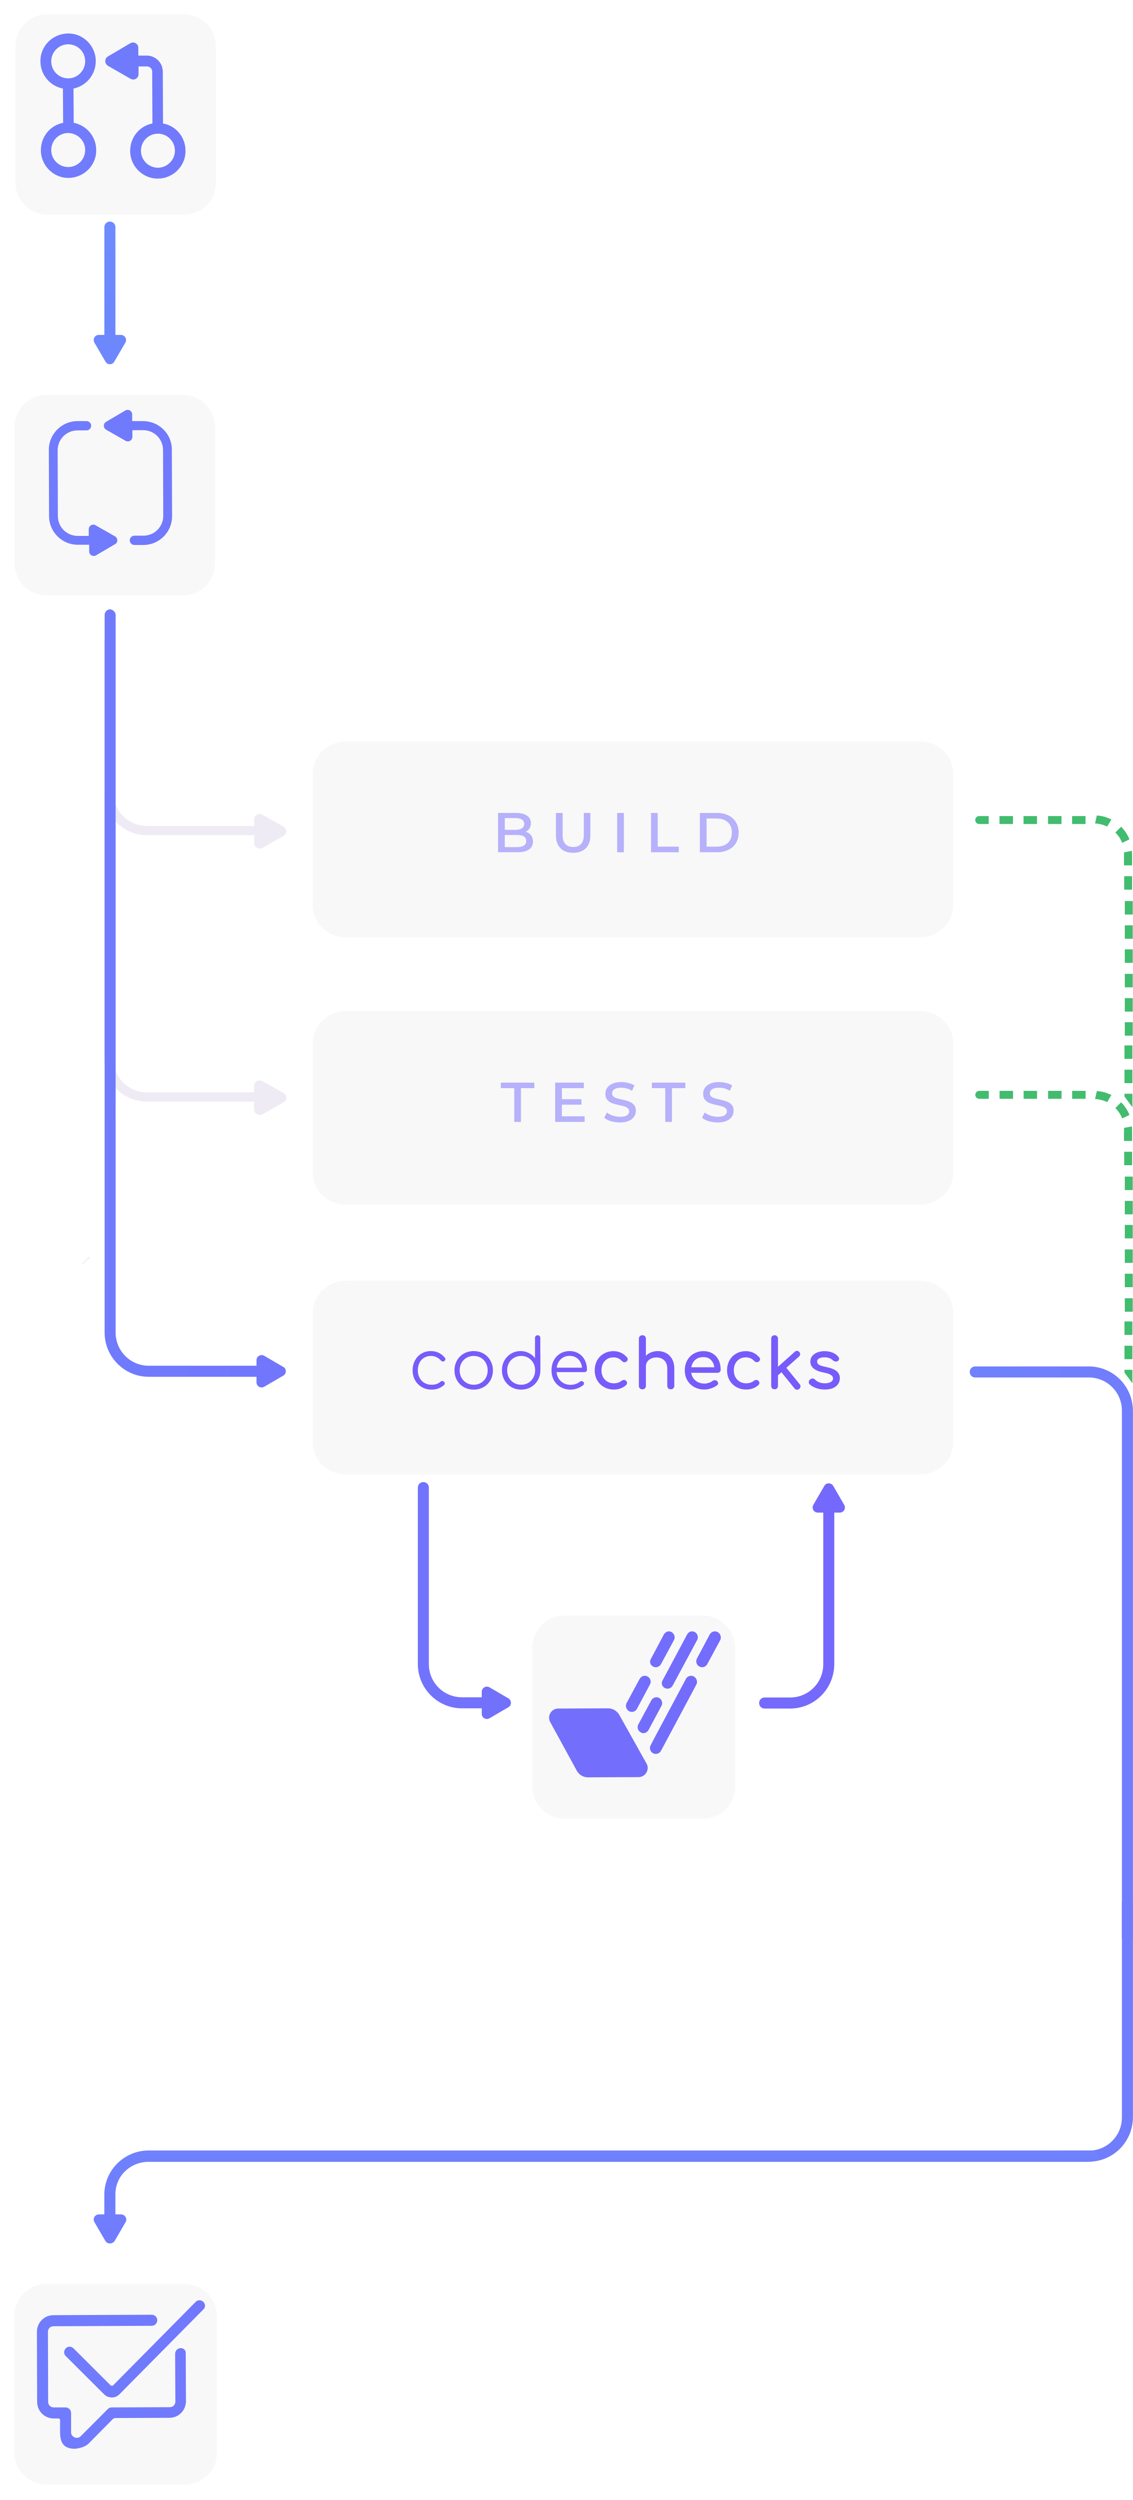 <svg width="399" height="880" viewBox="0 0 399 880" fill="none" xmlns="http://www.w3.org/2000/svg">
<g filter="url(#filter0_d)">
<path d="M119.881 446.85H321.924C328.462 446.85 333.676 451.878 333.676 458.066V503.784C333.676 509.972 328.384 515.001 321.924 515.001H119.881C113.343 515.001 108.129 509.972 108.129 503.784V458.066C108.129 451.878 113.421 446.85 119.881 446.85Z" fill="#F8F8F8"/>
</g>
<path d="M39.984 290.5V279.401C39.984 278.5 39.431 277.5 38.431 277.5C37.431 277.5 36.693 278.5 36.693 279.401V290.5C36.693 297.289 36.693 296.223 36.693 302.657V372.89C36.693 381.107 43.431 387.773 51.735 387.773H92.785C93.726 387.773 94.431 387.076 94.431 386.146C94.431 385.215 93.726 384.518 92.785 384.518H51.735C45.233 384.518 39.984 379.324 39.984 372.89V302.657C39.984 294.44 39.931 298.5 39.984 290.5Z" fill="#EFEBF5"/>
<path d="M99.802 384.769L92.458 380.89C91.091 380.192 89.469 381.045 89.469 382.442V390.2C89.469 391.596 91.177 392.45 92.458 391.751L99.802 387.872C101.169 387.252 101.169 385.467 99.802 384.769Z" fill="#EFEBF5"/>
<g filter="url(#filter1_d)">
<path d="M62.44 205.585H14.411C8.197 205.585 3.133 200.521 3.133 194.307V146.278C3.133 140.064 8.197 135 14.411 135H62.44C68.654 135 73.718 140.064 73.718 146.278V194.307C73.718 200.521 68.731 205.585 62.44 205.585Z" fill="#F8F8F8"/>
</g>
<g filter="url(#filter2_d)">
<path d="M62.738 71.585H14.71C8.495 71.585 3.432 66.521 3.432 60.307V12.278C3.432 6.064 8.495 1 14.71 1H62.738C68.953 1 74.016 6.064 74.016 12.278V60.307C74.016 66.521 69.03 71.585 62.738 71.585Z" fill="#F8F8F8"/>
</g>
<g filter="url(#filter3_d)">
<path d="M119.881 351.925H321.924C328.462 351.925 333.676 356.953 333.676 363.141V408.859C333.676 415.048 328.384 420.076 321.924 420.076H119.881C113.343 420.076 108.129 415.048 108.129 408.859V363.141C108.129 356.953 113.421 351.925 119.881 351.925Z" fill="#F8F8F8"/>
</g>
<g filter="url(#filter4_d)">
<path d="M62.988 870.585H14.408C8.122 870.585 3 865.521 3 859.307V811.278C3 805.064 8.122 800 14.408 800H62.988C69.274 800 74.395 805.064 74.395 811.278V859.307C74.473 865.598 69.351 870.585 62.988 870.585Z" fill="#F8F8F8"/>
</g>
<path d="M99.802 384.743L92.458 380.587C91.091 379.839 89.469 380.753 89.469 382.249V390.561C89.469 392.057 91.177 392.972 92.458 392.224L99.802 388.068C101.169 387.32 101.169 385.491 99.802 384.743Z" fill="#EFEBF5"/>
<path d="M39.986 237.256V225.628C39.986 225 38.933 224.5 38.433 224.5C37.933 224.5 36.695 224.799 36.695 225.628L36.695 237.256C36.695 243 36.695 242.45 36.695 248.884V279.116C36.695 287.333 43.433 294 51.737 294H92.787C93.728 294 94.433 293.302 94.433 292.372C94.433 291.442 93.728 290.744 92.787 290.744H51.737C45.234 290.744 39.986 285.55 39.986 279.116V248.884C39.986 240.667 39.933 244 39.986 237.256Z" fill="#EFEBF5"/>
<path d="M99.802 290.969L92.458 286.813C91.091 286.065 89.469 286.979 89.469 288.476V296.788C89.469 298.284 91.177 299.198 92.458 298.45L99.802 294.294C101.169 293.546 101.169 291.717 99.802 290.969Z" fill="#EFEBF5"/>
<g filter="url(#filter5_d)">
<path d="M119.881 257H321.924C328.462 257 333.676 262.088 333.676 268.35V314.612C333.676 320.874 328.384 325.962 321.924 325.962H119.881C113.343 325.962 108.129 320.874 108.129 314.612V268.35C108.129 262.088 113.421 257 119.881 257Z" fill="#F8F8F8"/>
</g>
<path d="M373.821 287.272H369.082V290.069H373.821V287.272Z" fill="#13AB4B" fill-opacity="0.8"/>
<path d="M382.288 287.272H377.549V290.069H382.288V287.272Z" fill="#13AB4B" fill-opacity="0.8"/>
<path d="M398.91 342.819H396.113V347.558H398.91V342.819Z" fill="#13AB4B" fill-opacity="0.8"/>
<path d="M398.91 351.365H396.113V356.103H398.91V351.365Z" fill="#13AB4B" fill-opacity="0.8"/>
<path d="M398.91 359.832H396.113V364.571H398.91V359.832Z" fill="#13AB4B" fill-opacity="0.8"/>
<path d="M398.797 368H396V372.739H398.797V368Z" fill="#13AB4B" fill-opacity="0.8"/>
<path d="M398.797 376.545H396V381.284H398.797V376.545Z" fill="#13AB4B" fill-opacity="0.8"/>
<path d="M398.797 385.013H396V386L398.797 389.752V385.013Z" fill="#13AB4B" fill-opacity="0.8"/>
<path d="M398.91 457H396.113V461.739H398.91V457Z" fill="#13AB4B" fill-opacity="0.8"/>
<path d="M398.797 465.168H396V469.907H398.797V465.168Z" fill="#13AB4B" fill-opacity="0.8"/>
<path d="M398.797 473.713H396V478.452H398.797V473.713Z" fill="#13AB4B" fill-opacity="0.8"/>
<path d="M398.797 482.181H396V483.168L398.797 486.92V482.181Z" fill="#13AB4B" fill-opacity="0.8"/>
<path d="M398.91 317.182H396.113V321.921H398.91V317.182Z" fill="#13AB4B" fill-opacity="0.8"/>
<path d="M398.91 325.728H396.113V330.466H398.91V325.728Z" fill="#13AB4B" fill-opacity="0.8"/>
<path d="M398.91 334.195H396.113V338.934H398.91V334.195Z" fill="#13AB4B" fill-opacity="0.8"/>
<path fill-rule="evenodd" clip-rule="evenodd" d="M395.195 296.703L397.759 295.46C397.06 293.829 396.128 292.275 394.807 291.032L392.787 293.052C393.797 294.062 394.652 295.305 395.195 296.703Z" fill="#13AB4B" fill-opacity="0.8"/>
<path fill-rule="evenodd" clip-rule="evenodd" d="M395.894 304.627H398.691V302.141C398.691 301.209 398.691 300.354 398.613 299.5L395.816 300.044C395.894 300.743 395.816 301.52 395.816 302.219V304.627H395.894Z" fill="#13AB4B" fill-opacity="0.8"/>
<path d="M398.691 308.434H395.895V313.173H398.691V308.434Z" fill="#13AB4B" fill-opacity="0.8"/>
<path fill-rule="evenodd" clip-rule="evenodd" d="M389.913 290.954L391.39 288.468C389.836 287.691 388.049 287.147 386.262 287.069L385.641 289.866C387.117 289.944 388.593 290.332 389.913 290.954Z" fill="#13AB4B" fill-opacity="0.8"/>
<path d="M398.91 439.82H396.113V444.559H398.91V439.82Z" fill="#13AB4B" fill-opacity="0.8"/>
<path d="M398.91 448.365H396.113V453.104H398.91V448.365Z" fill="#13AB4B" fill-opacity="0.8"/>
<path d="M398.91 414.183H396.113V418.922H398.91V414.183Z" fill="#13AB4B" fill-opacity="0.8"/>
<path d="M398.91 422.729H396.113V427.467H398.91V422.729Z" fill="#13AB4B" fill-opacity="0.8"/>
<path d="M398.91 431.196H396.113V435.935H398.91V431.196Z" fill="#13AB4B" fill-opacity="0.8"/>
<path fill-rule="evenodd" clip-rule="evenodd" d="M395.195 393.704L397.759 392.461C397.06 390.83 396.128 389.276 394.807 388.033L392.787 390.053C393.797 391.063 394.652 392.306 395.195 393.704Z" fill="#13AB4B" fill-opacity="0.8"/>
<path fill-rule="evenodd" clip-rule="evenodd" d="M395.894 401.628H398.691V399.142C398.691 398.21 398.691 397.355 398.613 396.501L395.816 397.045C395.894 397.744 395.816 398.521 395.816 399.22V401.628H395.894Z" fill="#13AB4B" fill-opacity="0.8"/>
<path d="M398.691 405.435H395.895V410.174H398.691V405.435Z" fill="#13AB4B" fill-opacity="0.8"/>
<path fill-rule="evenodd" clip-rule="evenodd" d="M389.913 387.955L391.39 385.469C389.836 384.692 388.049 384.148 386.262 384.07L385.641 386.867C387.117 386.945 388.593 387.333 389.913 387.955Z" fill="#13AB4B" fill-opacity="0.8"/>
<path fill-rule="evenodd" clip-rule="evenodd" d="M348.182 290.069V287.273H344.842C344.065 287.273 343.443 287.894 343.443 288.671C343.443 289.448 344.065 290.069 344.842 290.069H348.182Z" fill="#13AB4B" fill-opacity="0.8"/>
<path d="M356.729 287.273H351.99V290.069H356.729V287.273Z" fill="#13AB4B" fill-opacity="0.8"/>
<path d="M365.196 287.273H360.457V290.069H365.196V287.273Z" fill="#13AB4B" fill-opacity="0.8"/>
<path d="M373.84 383.997H369.102V386.794H373.84V383.997Z" fill="#13AB4B" fill-opacity="0.8"/>
<path d="M382.307 383.997H377.568V386.794H382.307V383.997Z" fill="#13AB4B" fill-opacity="0.8"/>
<path fill-rule="evenodd" clip-rule="evenodd" d="M348.202 386.794V383.997H344.861C344.084 383.997 343.463 384.619 343.463 385.396C343.463 386.173 344.084 386.794 344.861 386.794H348.202Z" fill="#13AB4B" fill-opacity="0.8"/>
<path d="M356.749 383.997H352.01V386.794H356.749V383.997Z" fill="#13AB4B" fill-opacity="0.8"/>
<path d="M365.216 383.997H360.477V386.794H365.216V383.997Z" fill="#13AB4B" fill-opacity="0.8"/>
<path d="M31.362 442.365L29.055 444.672L29.329 444.947L31.637 442.639L31.362 442.365Z" fill="#EFEBF5"/>
<g filter="url(#filter6_d)">
<path d="M245.478 636.167H196.846C190.553 636.167 185.426 631.039 185.426 624.747V576.114C185.426 569.822 190.553 564.694 196.846 564.694H245.478C251.771 564.694 256.898 569.822 256.898 576.114V624.747C256.898 631.117 251.848 636.167 245.478 636.167Z" fill="#F8F8F8"/>
</g>
<path d="M33.725 21.516C33.725 16.144 29.3 11.706 23.943 11.784C18.508 11.862 14.161 16.221 14.238 21.593C14.238 26.343 17.654 30.313 22.157 31.169L22.235 43.237C17.732 44.093 14.393 48.064 14.393 52.891C14.393 58.263 18.819 62.701 24.176 62.623C29.611 62.545 33.958 58.185 33.881 52.813C33.881 48.064 30.465 44.093 25.962 43.237L25.884 31.169C30.387 30.235 33.725 26.265 33.725 21.516ZM29.999 52.813C29.999 56.083 27.359 58.808 24.021 58.808C20.76 58.808 18.042 56.161 18.042 52.813C18.042 49.543 20.682 46.818 24.021 46.818C27.359 46.896 29.999 49.543 29.999 52.813ZM24.021 27.588C20.76 27.588 18.042 24.941 18.042 21.593C18.042 18.323 20.682 15.599 24.021 15.599C27.359 15.599 29.999 18.246 29.999 21.593C29.999 24.863 27.281 27.588 24.021 27.588ZM57.405 43.471L57.328 25.253C57.328 22.061 54.766 19.569 51.66 19.569H48.71V16.844C48.71 15.365 47.157 14.509 45.915 15.209L37.995 19.881C36.753 20.659 36.753 22.372 37.995 23.151L45.992 27.744C47.234 28.445 48.787 27.588 48.787 26.109V23.384H51.738C52.825 23.384 53.601 24.241 53.601 25.253L53.679 43.471C49.175 44.327 45.837 48.297 45.837 53.124C45.837 58.496 50.262 62.934 55.62 62.856C60.977 62.856 65.402 58.419 65.324 53.047C65.324 48.22 61.908 44.249 57.405 43.471ZM55.62 59.041C52.359 59.041 49.641 56.394 49.641 53.047C49.641 49.777 52.281 47.052 55.62 47.052C58.88 47.052 61.598 49.699 61.598 53.047C61.598 56.317 58.88 59.041 55.62 59.041ZM293.416 523.034L297.298 529.729C297.996 530.975 297.142 532.454 295.745 532.454H287.981C286.584 532.454 285.73 530.897 286.428 529.729L290.31 523.034C290.931 521.866 292.717 521.866 293.416 523.034ZM171.678 601.356H162.672C154.132 601.356 147.145 594.349 147.145 585.785V523.657C147.145 522.567 147.999 521.71 149.086 521.71C150.173 521.71 151.027 522.567 151.027 523.657V585.785C151.027 592.247 156.228 597.463 162.672 597.463H171.678C172.765 597.463 173.619 598.319 173.619 599.409C173.619 600.499 172.765 601.356 171.678 601.356ZM278.199 601.434H269.27C268.183 601.434 267.329 600.577 267.329 599.487C267.329 598.397 268.183 597.541 269.27 597.541H278.276C284.72 597.541 289.922 592.325 289.922 585.863V530.43C289.922 529.34 290.776 528.484 291.863 528.484C292.95 528.484 293.804 529.34 293.804 530.43V585.863C293.726 594.505 286.816 601.434 278.199 601.434ZM50.349 148.237H46.545V145.901C46.545 144.656 45.225 143.877 44.138 144.5L37.384 148.47C36.297 149.093 36.297 150.65 37.384 151.273L44.216 155.166C45.303 155.789 46.623 155.01 46.623 153.765V151.429H50.427C54.309 151.429 57.414 154.543 57.414 158.436L57.492 181.559C57.492 185.451 54.387 188.566 50.505 188.566H47.322C46.39 188.566 45.691 189.344 45.691 190.201C45.691 191.135 46.468 191.835 47.322 191.835H50.505C56.095 191.835 60.675 187.242 60.598 181.559L60.52 158.436C60.598 152.752 56.017 148.237 50.349 148.237ZM40.489 188.799L33.657 184.906C32.57 184.284 31.25 185.062 31.25 186.308V188.643H27.368C23.486 188.643 20.381 185.529 20.381 181.637L20.303 158.514C20.303 154.621 23.409 151.507 27.291 151.507H30.474C31.406 151.507 32.104 150.728 32.104 149.872C32.104 148.938 31.328 148.237 30.474 148.237H27.291C21.701 148.237 17.12 152.83 17.198 158.514L17.275 181.637C17.275 187.242 21.856 191.835 27.524 191.758H31.406V194.093C31.406 195.339 32.725 196.117 33.812 195.495L40.567 191.524C41.576 190.979 41.576 189.422 40.489 188.799ZM63.62 826.576C62.533 826.576 61.679 827.51 61.679 828.522L61.757 845.417C61.757 846.507 60.903 847.363 59.816 847.363L39.397 847.441C38.854 847.441 38.388 847.597 38 847.986L28.45 857.562C27.596 858.419 26.664 858.107 26.276 858.029C26.043 857.874 25.034 857.407 25.034 856.239V849.388C25.034 848.298 24.102 847.441 23.093 847.441H18.901C17.814 847.441 16.959 846.585 16.959 845.495L16.882 820.815C16.882 819.725 17.736 818.869 18.823 818.869L53.45 818.713C54.537 818.713 55.391 817.779 55.391 816.766C55.391 815.677 54.459 814.82 53.45 814.82L18.823 814.976C15.562 814.976 13 817.623 13 820.815L13.078 845.495C13.078 848.765 15.717 851.334 18.901 851.334H20.531C20.919 851.334 21.152 851.567 21.152 851.957V856.005C21.152 858.419 21.549 860.599 23.723 861.533C24.5 861.844 25.276 862 26.053 862C27.528 862 30.003 861.377 31.167 860.209L39.708 851.567C39.941 851.334 40.251 851.178 40.639 851.178L59.661 851.1C62.922 851.1 65.484 848.453 65.484 845.261L65.406 828.367C65.484 827.355 64.707 826.576 63.62 826.576ZM71.617 810.305C70.841 809.526 69.599 809.526 68.9 810.305L39.863 839.656C39.63 839.889 39.242 839.889 38.931 839.656L25.888 826.654C25.112 825.875 23.869 825.875 23.171 826.654C22.394 827.433 22.394 828.678 23.171 829.379L36.68 842.848C37.456 843.626 38.465 843.938 39.397 843.938C40.406 843.938 41.416 843.548 42.114 842.77L71.617 812.952C72.394 812.251 72.394 811.005 71.617 810.305ZM92.428 484.651H52.367C43.826 484.651 36.839 477.644 36.839 469.08V399.166C36.839 392.704 36.84 391.546 36.84 387.495V216.488C36.84 215.495 37.691 214.495 38.691 214.495C39.691 214.495 40.721 215.495 40.721 216.485L40.721 385.495C40.691 390.995 40.721 390.602 40.721 399.166V469.08C40.721 475.542 45.922 480.758 52.367 480.758H92.428C93.515 480.758 94.369 481.614 94.369 482.704C94.369 483.717 93.515 484.651 92.428 484.651ZM99.726 484.261L93.049 488.154C91.807 488.855 90.332 487.999 90.332 486.597V478.812C90.332 477.41 91.885 476.554 93.049 477.255L99.726 481.147C100.968 481.77 100.968 483.561 99.726 484.261ZM179.054 600.966L172.377 604.859C171.135 605.56 169.66 604.704 169.66 603.302V595.517C169.66 594.115 171.213 593.259 172.377 593.96L179.054 597.852C180.219 598.553 180.219 600.266 179.054 600.966ZM251.724 574.262C250.947 574.262 250.326 574.73 249.938 575.352L245.435 583.839C244.892 584.851 245.28 586.096 246.289 586.641C247.298 587.186 248.541 586.797 249.084 585.785L253.665 577.299C254.286 575.897 253.277 574.262 251.724 574.262ZM234.1 594.193C235.109 594.738 236.351 594.349 236.895 593.337L245.513 577.299C246.212 575.975 245.28 574.262 243.727 574.262C242.718 574.262 242.174 574.963 241.941 575.43L233.401 591.39C232.702 592.402 233.091 593.648 234.1 594.193ZM232.159 597.697C231.15 597.152 229.907 597.541 229.364 598.553L224.783 607.039C224.395 607.818 224.473 608.752 225.094 609.375C226.181 610.543 227.656 610.231 228.432 608.908L232.935 600.499C233.479 599.487 233.091 598.242 232.159 597.697ZM229.985 586.641C230.994 587.186 232.237 586.797 232.78 585.785L237.361 577.299C238.059 575.975 237.05 574.262 235.575 574.262C234.799 574.262 234.177 574.73 233.789 575.352L229.286 583.839C228.588 584.928 228.976 586.096 229.985 586.641ZM224.317 601.511L228.898 592.947C229.442 591.935 229.053 590.69 228.044 590.145C227.035 589.6 225.793 589.989 225.249 591.001L220.668 599.487C220.358 600.11 220.358 600.811 220.668 601.434C221.445 602.991 223.541 602.991 224.317 601.511ZM218.106 603.691C217.252 602.212 215.777 601.356 214.069 601.356L196.6 601.434C194.116 601.434 192.563 604.081 193.805 606.261L203.122 623.311C203.898 624.712 205.374 625.646 207.004 625.646L224.861 625.569C227.345 625.569 228.898 622.844 227.656 620.742L218.106 603.691ZM244.348 590.145C243.339 589.6 242.097 589.989 241.553 591.001L230.218 612.255L229.131 614.358C228.588 615.37 228.976 616.615 229.985 617.16C230.994 617.705 232.237 617.316 232.78 616.304L244.426 594.505C244.426 594.505 244.426 594.427 244.503 594.349L245.28 592.87C245.746 591.935 245.28 590.69 244.348 590.145Z" fill="url(#paint0_linear)"/>
<path d="M151.714 475.602C153.742 475.602 155.389 476.381 156.655 477.939C156.785 478.085 156.849 478.255 156.849 478.45C156.849 478.709 156.712 478.937 156.436 479.131C156.29 479.229 156.136 479.277 155.973 479.277C155.73 479.277 155.495 479.156 155.267 478.912C154.781 478.377 154.245 477.979 153.661 477.72C153.077 477.444 152.428 477.306 151.714 477.306C150.821 477.306 150.026 477.525 149.329 477.963C148.631 478.385 148.087 478.985 147.698 479.764C147.325 480.543 147.138 481.419 147.138 482.393C147.138 483.35 147.341 484.218 147.746 484.997C148.152 485.76 148.72 486.36 149.45 486.798C150.18 487.236 151.016 487.455 151.957 487.455C153.255 487.455 154.302 487.107 155.097 486.409C155.308 486.23 155.527 486.141 155.754 486.141C155.949 486.141 156.127 486.206 156.29 486.336C156.517 486.531 156.63 486.75 156.63 486.993C156.63 487.204 156.549 487.382 156.387 487.529C155.219 488.616 153.742 489.159 151.957 489.159C150.692 489.159 149.556 488.867 148.55 488.283C147.544 487.683 146.749 486.871 146.164 485.849C145.596 484.811 145.312 483.659 145.312 482.393C145.312 481.095 145.588 479.935 146.14 478.912C146.692 477.874 147.454 477.062 148.428 476.478C149.402 475.894 150.497 475.602 151.714 475.602Z" fill="#785BFB"/>
<path d="M166.821 475.602C168.103 475.602 169.255 475.894 170.278 476.478C171.3 477.062 172.103 477.874 172.687 478.912C173.288 479.951 173.588 481.111 173.588 482.393C173.588 483.675 173.296 484.835 172.712 485.873C172.128 486.896 171.316 487.699 170.278 488.283C169.255 488.867 168.103 489.159 166.821 489.159C165.54 489.159 164.379 488.867 163.341 488.283C162.319 487.699 161.515 486.896 160.931 485.873C160.347 484.835 160.055 483.675 160.055 482.393C160.055 481.111 160.347 479.951 160.931 478.912C161.515 477.874 162.319 477.062 163.341 476.478C164.379 475.894 165.54 475.602 166.821 475.602ZM166.821 477.306C165.897 477.306 165.053 477.525 164.29 477.963C163.544 478.401 162.951 479.01 162.513 479.789C162.091 480.551 161.881 481.419 161.881 482.393C161.881 483.35 162.091 484.218 162.513 484.997C162.951 485.76 163.544 486.36 164.29 486.798C165.053 487.236 165.897 487.455 166.821 487.455C167.763 487.455 168.606 487.236 169.353 486.798C170.099 486.36 170.683 485.76 171.105 484.997C171.527 484.218 171.738 483.35 171.738 482.393C171.738 481.419 171.527 480.551 171.105 479.789C170.683 479.01 170.099 478.401 169.353 477.963C168.606 477.525 167.763 477.306 166.821 477.306Z" fill="#785BFB"/>
<path d="M190.279 476.43C190.295 476.478 190.303 476.551 190.303 476.649V482.369C190.303 483.634 190.003 484.786 189.403 485.825C188.819 486.863 188.007 487.683 186.969 488.283C185.947 488.867 184.803 489.159 183.537 489.159C182.271 489.159 181.119 488.867 180.081 488.283C179.058 487.683 178.247 486.863 177.647 485.825C177.063 484.786 176.771 483.634 176.771 482.369C176.771 481.103 177.054 479.959 177.622 478.937C178.207 477.898 178.994 477.087 179.983 476.503C180.989 475.902 182.109 475.602 183.342 475.602C184.397 475.602 185.362 475.829 186.239 476.284C187.115 476.722 187.837 477.33 188.405 478.109V470.978C188.405 470.702 188.494 470.475 188.673 470.296C188.851 470.118 189.078 470.028 189.354 470.028C189.63 470.028 189.849 470.118 190.011 470.296C190.19 470.475 190.279 470.702 190.279 470.978V476.43ZM183.537 487.455C184.462 487.455 185.297 487.236 186.044 486.798C186.79 486.344 187.374 485.735 187.796 484.973C188.234 484.194 188.454 483.326 188.454 482.369C188.454 482.093 188.445 481.89 188.429 481.76C188.413 481.728 188.405 481.687 188.405 481.638C188.243 480.373 187.707 479.334 186.798 478.523C185.906 477.712 184.819 477.306 183.537 477.306C182.612 477.306 181.768 477.525 181.006 477.963C180.259 478.401 179.667 479.01 179.229 479.789C178.807 480.551 178.596 481.411 178.596 482.369C178.596 483.326 178.807 484.194 179.229 484.973C179.667 485.735 180.259 486.344 181.006 486.798C181.768 487.236 182.612 487.455 183.537 487.455Z" fill="#785BFB"/>
<path d="M200.6 475.602C201.801 475.602 202.863 475.886 203.788 476.454C204.713 477.006 205.427 477.776 205.93 478.766C206.449 479.756 206.709 480.884 206.709 482.149C206.709 482.409 206.628 482.62 206.466 482.782C206.303 482.928 206.092 483.001 205.833 483.001H196C196.129 484.332 196.649 485.411 197.557 486.239C198.466 487.066 199.602 487.48 200.965 487.48C201.549 487.48 202.133 487.382 202.717 487.188C203.318 486.977 203.796 486.717 204.153 486.409C204.364 486.247 204.583 486.165 204.811 486.165C204.989 486.165 205.167 486.23 205.346 486.36C205.557 486.555 205.662 486.774 205.662 487.017C205.662 487.228 205.573 487.415 205.395 487.577C204.859 488.032 204.178 488.413 203.35 488.721C202.523 489.013 201.727 489.159 200.965 489.159C199.667 489.159 198.507 488.875 197.484 488.307C196.462 487.723 195.659 486.92 195.075 485.898C194.507 484.859 194.223 483.691 194.223 482.393C194.223 481.079 194.491 479.91 195.026 478.888C195.578 477.849 196.332 477.046 197.29 476.478C198.263 475.894 199.367 475.602 200.6 475.602ZM200.6 477.282C199.367 477.282 198.344 477.663 197.533 478.425C196.722 479.188 196.227 480.194 196.048 481.444H204.957C204.827 480.194 204.372 479.188 203.594 478.425C202.815 477.663 201.817 477.282 200.6 477.282Z" fill="#785BFB"/>
<path d="M216.037 475.626C217.952 475.626 219.542 476.357 220.808 477.817C220.97 477.995 221.051 478.206 221.051 478.45C221.051 478.807 220.873 479.107 220.516 479.35C220.354 479.464 220.167 479.521 219.956 479.521C219.583 479.521 219.266 479.375 219.007 479.083C218.601 478.645 218.155 478.328 217.668 478.133C217.198 477.922 216.654 477.817 216.037 477.817C214.788 477.817 213.774 478.239 212.995 479.083C212.216 479.91 211.827 481.014 211.827 482.393C211.827 483.269 212.005 484.056 212.362 484.754C212.735 485.435 213.246 485.971 213.895 486.36C214.561 486.75 215.315 486.944 216.159 486.944C217.262 486.944 218.155 486.66 218.836 486.092C219.145 485.865 219.445 485.752 219.737 485.752C219.964 485.752 220.175 485.825 220.37 485.971C220.678 486.23 220.832 486.522 220.832 486.847C220.832 487.09 220.735 487.309 220.54 487.504C219.372 488.591 217.912 489.135 216.159 489.135C214.877 489.135 213.725 488.843 212.703 488.259C211.681 487.675 210.877 486.871 210.293 485.849C209.725 484.811 209.441 483.659 209.441 482.393C209.441 481.095 209.717 479.935 210.269 478.912C210.837 477.874 211.624 477.071 212.63 476.503C213.636 475.919 214.772 475.626 216.037 475.626Z" fill="#785BFB"/>
<path d="M231.605 475.602C232.724 475.602 233.73 475.845 234.623 476.332C235.515 476.819 236.213 477.533 236.716 478.474C237.219 479.399 237.47 480.519 237.47 481.833V487.821C237.47 488.178 237.349 488.478 237.105 488.721C236.878 488.948 236.586 489.062 236.229 489.062C235.872 489.062 235.572 488.948 235.329 488.721C235.101 488.478 234.988 488.178 234.988 487.821V481.833C234.988 480.519 234.631 479.529 233.917 478.864C233.219 478.182 232.286 477.841 231.118 477.841C230.436 477.841 229.812 477.979 229.244 478.255C228.692 478.531 228.254 478.904 227.929 479.375C227.621 479.845 227.467 480.373 227.467 480.957V487.821C227.467 488.178 227.353 488.478 227.126 488.721C226.899 488.948 226.599 489.062 226.226 489.062C225.869 489.062 225.568 488.948 225.325 488.721C225.098 488.478 224.984 488.178 224.984 487.821V471.27C224.984 470.896 225.098 470.596 225.325 470.369C225.568 470.142 225.869 470.028 226.226 470.028C226.599 470.028 226.899 470.142 227.126 470.369C227.353 470.596 227.467 470.896 227.467 471.27V477.233C227.986 476.714 228.603 476.316 229.317 476.04C230.031 475.748 230.793 475.602 231.605 475.602Z" fill="#785BFB"/>
<path d="M253.793 482.174C253.793 482.482 253.688 482.742 253.477 482.953C253.266 483.147 252.998 483.245 252.673 483.245H243.424C243.603 484.381 244.114 485.297 244.958 485.995C245.818 486.693 246.864 487.042 248.098 487.042C248.584 487.042 249.087 486.952 249.607 486.774C250.142 486.595 250.58 486.376 250.921 486.117C251.148 485.938 251.416 485.849 251.724 485.849C252.032 485.849 252.276 485.93 252.454 486.092C252.746 486.336 252.892 486.612 252.892 486.92C252.892 487.212 252.763 487.455 252.503 487.65C251.951 488.088 251.262 488.445 250.434 488.721C249.623 488.997 248.844 489.135 248.098 489.135C246.767 489.135 245.574 488.851 244.52 488.283C243.465 487.699 242.637 486.896 242.037 485.873C241.453 484.851 241.161 483.691 241.161 482.393C241.161 481.095 241.437 479.935 241.988 478.912C242.556 477.874 243.335 477.071 244.325 476.503C245.331 475.919 246.467 475.626 247.732 475.626C248.982 475.626 250.061 475.902 250.97 476.454C251.878 477.006 252.576 477.776 253.063 478.766C253.55 479.756 253.793 480.892 253.793 482.174ZM247.732 477.72C246.548 477.72 245.582 478.044 244.836 478.693C244.106 479.342 243.643 480.21 243.449 481.298H251.554C251.408 480.21 251.002 479.342 250.337 478.693C249.672 478.044 248.803 477.72 247.732 477.72Z" fill="#785BFB"/>
<path d="M262.642 475.626C264.557 475.626 266.147 476.357 267.413 477.817C267.575 477.995 267.656 478.206 267.656 478.45C267.656 478.807 267.477 479.107 267.121 479.35C266.958 479.464 266.772 479.521 266.561 479.521C266.188 479.521 265.871 479.375 265.611 479.083C265.206 478.645 264.76 478.328 264.273 478.133C263.802 477.922 263.259 477.817 262.642 477.817C261.393 477.817 260.378 478.239 259.6 479.083C258.821 479.91 258.431 481.014 258.431 482.393C258.431 483.269 258.61 484.056 258.967 484.754C259.34 485.435 259.851 485.971 260.5 486.36C261.165 486.75 261.92 486.944 262.764 486.944C263.867 486.944 264.76 486.66 265.441 486.092C265.749 485.865 266.05 485.752 266.342 485.752C266.569 485.752 266.78 485.825 266.974 485.971C267.283 486.23 267.437 486.522 267.437 486.847C267.437 487.09 267.34 487.309 267.145 487.504C265.977 488.591 264.516 489.135 262.764 489.135C261.482 489.135 260.33 488.843 259.308 488.259C258.285 487.675 257.482 486.871 256.898 485.849C256.33 484.811 256.046 483.659 256.046 482.393C256.046 481.095 256.322 479.935 256.874 478.912C257.441 477.874 258.228 477.071 259.234 476.503C260.241 475.919 261.376 475.626 262.642 475.626Z" fill="#785BFB"/>
<path d="M281.641 487.285C281.82 487.48 281.909 487.723 281.909 488.015C281.909 488.372 281.763 488.672 281.471 488.916C281.227 489.111 280.968 489.208 280.692 489.208C280.335 489.208 280.043 489.062 279.816 488.77L275.191 483.05L273.974 484.121V487.845C273.974 488.202 273.861 488.494 273.633 488.721C273.423 488.932 273.139 489.038 272.782 489.038C272.425 489.038 272.133 488.932 271.905 488.721C271.694 488.494 271.589 488.202 271.589 487.845V471.221C271.589 470.864 271.694 470.58 271.905 470.369C272.133 470.142 272.425 470.028 272.782 470.028C273.139 470.028 273.423 470.142 273.633 470.369C273.861 470.58 273.974 470.864 273.974 471.221V481.127L279.889 475.845C280.1 475.635 280.351 475.529 280.643 475.529C280.984 475.529 281.26 475.659 281.471 475.919C281.682 476.129 281.787 476.381 281.787 476.673C281.787 477.014 281.657 477.29 281.398 477.501L276.919 481.492L281.641 487.285Z" fill="#785BFB"/>
<path d="M290.363 475.626C291.418 475.626 292.359 475.797 293.186 476.138C294.03 476.478 294.695 476.949 295.182 477.549C295.393 477.809 295.499 478.069 295.499 478.328C295.499 478.604 295.361 478.855 295.085 479.083C294.906 479.212 294.679 479.277 294.403 479.277C293.981 479.277 293.6 479.123 293.259 478.815C292.854 478.442 292.424 478.182 291.969 478.036C291.515 477.874 290.963 477.793 290.314 477.793C289.568 477.793 288.951 477.922 288.464 478.182C287.994 478.425 287.759 478.774 287.759 479.229C287.759 479.553 287.84 479.829 288.002 480.056C288.164 480.267 288.473 480.47 288.927 480.665C289.381 480.843 290.038 481.022 290.898 481.2C292.667 481.557 293.917 482.052 294.647 482.685C295.393 483.318 295.766 484.137 295.766 485.143C295.766 485.89 295.564 486.571 295.158 487.188C294.752 487.788 294.152 488.267 293.357 488.624C292.578 488.965 291.637 489.135 290.533 489.135C289.43 489.135 288.391 488.965 287.418 488.624C286.444 488.283 285.682 487.837 285.13 487.285C284.919 487.074 284.814 486.823 284.814 486.531C284.814 486.141 284.976 485.825 285.3 485.581C285.609 485.354 285.893 485.241 286.152 485.241C286.477 485.241 286.785 485.387 287.077 485.679C287.385 486.019 287.848 486.32 288.464 486.579C289.081 486.823 289.738 486.944 290.436 486.944C291.361 486.944 292.075 486.79 292.578 486.482C293.097 486.174 293.357 485.76 293.357 485.241C293.357 484.738 293.105 484.324 292.602 483.999C292.099 483.659 291.247 483.375 290.047 483.147C286.931 482.547 285.373 481.265 285.373 479.302C285.373 478.507 285.609 477.833 286.079 477.282C286.55 476.73 287.166 476.316 287.929 476.04C288.692 475.764 289.503 475.626 290.363 475.626Z" fill="#785BFB"/>
<g opacity="0.5">
<path d="M181.099 383.047H176.377V381.1H188.182V383.047H183.46V394.925H181.099V383.047Z" fill="#7469FC"/>
<path d="M205.881 392.953V394.925H195.512V381.1H205.613V383.047H197.873V386.942H204.761V388.864H197.873V392.953H205.881Z" fill="#7469FC"/>
<path d="M218.301 395.12C217.23 395.12 216.184 394.974 215.162 394.682C214.156 394.373 213.369 393.968 212.801 393.465L213.726 391.615C214.277 392.069 214.967 392.434 215.794 392.71C216.638 392.986 217.506 393.124 218.399 393.124C219.486 393.124 220.281 392.945 220.784 392.588C221.303 392.231 221.563 391.769 221.563 391.201C221.563 390.763 221.409 390.406 221.1 390.13C220.808 389.854 220.435 389.643 219.981 389.497C219.526 389.351 218.91 389.197 218.131 389.035C217.076 388.808 216.216 388.572 215.551 388.329C214.902 388.085 214.342 387.704 213.872 387.185C213.417 386.649 213.19 385.927 213.19 385.019C213.19 383.785 213.685 382.796 214.675 382.049C215.681 381.287 217.044 380.905 218.764 380.905C219.64 380.905 220.484 381.011 221.295 381.222C222.123 381.416 222.829 381.708 223.413 382.098L222.561 383.996C221.506 383.266 220.216 382.901 218.691 382.901C217.636 382.901 216.849 383.088 216.33 383.461C215.811 383.818 215.551 384.288 215.551 384.873C215.551 385.311 215.697 385.668 215.989 385.944C216.297 386.219 216.679 386.43 217.133 386.576C217.604 386.722 218.228 386.877 219.007 387.039C220.078 387.282 220.93 387.526 221.563 387.769C222.212 387.996 222.764 388.369 223.218 388.889C223.689 389.408 223.924 390.106 223.924 390.982C223.924 392.248 223.421 393.254 222.415 394C221.425 394.746 220.054 395.12 218.301 395.12Z" fill="#7469FC"/>
<path d="M234.28 383.047H229.558V381.1H241.363V383.047H236.641V394.925H234.28V383.047Z" fill="#7469FC"/>
<path d="M252.733 395.12C251.662 395.12 250.616 394.974 249.594 394.682C248.588 394.373 247.801 393.968 247.233 393.465L248.158 391.615C248.709 392.069 249.399 392.434 250.226 392.71C251.07 392.986 251.938 393.124 252.831 393.124C253.918 393.124 254.713 392.945 255.216 392.588C255.735 392.231 255.995 391.769 255.995 391.201C255.995 390.763 255.841 390.406 255.532 390.13C255.24 389.854 254.867 389.643 254.413 389.497C253.958 389.351 253.342 389.197 252.563 389.035C251.508 388.808 250.648 388.572 249.983 388.329C249.334 388.085 248.774 387.704 248.304 387.185C247.849 386.649 247.622 385.927 247.622 385.019C247.622 383.785 248.117 382.796 249.107 382.049C250.113 381.287 251.476 380.905 253.196 380.905C254.072 380.905 254.916 381.011 255.727 381.222C256.555 381.416 257.261 381.708 257.845 382.098L256.993 383.996C255.938 383.266 254.648 382.901 253.123 382.901C252.068 382.901 251.281 383.088 250.762 383.461C250.243 383.818 249.983 384.288 249.983 384.873C249.983 385.311 250.129 385.668 250.421 385.944C250.729 386.219 251.111 386.43 251.565 386.576C252.036 386.722 252.66 386.877 253.439 387.039C254.51 387.282 255.362 387.526 255.995 387.769C256.644 387.996 257.196 388.369 257.65 388.889C258.121 389.408 258.356 390.106 258.356 390.982C258.356 392.248 257.853 393.254 256.847 394C255.857 394.746 254.486 395.12 252.733 395.12Z" fill="#7469FC"/>
</g>
<g opacity="0.5">
<path d="M185.108 292.82C185.936 293.047 186.568 293.452 187.006 294.037C187.461 294.621 187.688 295.359 187.688 296.251C187.688 297.452 187.217 298.377 186.276 299.026C185.351 299.675 183.996 300 182.212 300H175.396V286.175H181.822C183.461 286.175 184.727 286.499 185.619 287.148C186.512 287.781 186.958 288.649 186.958 289.753C186.958 290.467 186.796 291.083 186.471 291.603C186.146 292.122 185.692 292.527 185.108 292.82ZM177.757 287.976V292.114H181.579C182.536 292.114 183.274 291.935 183.794 291.578C184.329 291.221 184.597 290.71 184.597 290.045C184.597 289.363 184.337 288.852 183.818 288.511C183.299 288.154 182.552 287.976 181.579 287.976H177.757ZM182.09 298.199C184.232 298.199 185.303 297.485 185.303 296.057C185.303 294.629 184.232 293.915 182.09 293.915H177.757V298.199H182.09Z" fill="#7469FC"/>
<path d="M201.843 300.194C199.944 300.194 198.46 299.659 197.389 298.588C196.318 297.517 195.782 296.016 195.782 294.085V286.175H198.143V294.037C198.143 295.383 198.46 296.406 199.092 297.103C199.725 297.801 200.65 298.15 201.867 298.15C203.068 298.15 203.985 297.801 204.618 297.103C205.267 296.406 205.591 295.383 205.591 294.037V286.175H207.903V294.085C207.903 296.016 207.368 297.517 206.297 298.588C205.226 299.659 203.741 300.194 201.843 300.194Z" fill="#7469FC"/>
<path d="M217.34 286.175H219.7V300H217.34V286.175Z" fill="#7469FC"/>
<path d="M229.267 286.175H231.628V298.028H239.051V300H229.267V286.175Z" fill="#7469FC"/>
<path d="M246.471 286.175H252.483C254.024 286.175 255.371 286.459 256.523 287.027C257.675 287.595 258.56 288.406 259.176 289.461C259.809 290.499 260.126 291.708 260.126 293.087C260.126 294.467 259.809 295.683 259.176 296.738C258.56 297.777 257.675 298.58 256.523 299.148C255.371 299.716 254.024 300 252.483 300H246.471V286.175ZM252.386 298.028C254.073 298.028 255.387 297.59 256.329 296.714C257.27 295.821 257.74 294.613 257.74 293.087C257.74 291.546 257.27 290.337 256.329 289.461C255.387 288.568 254.073 288.122 252.386 288.122H248.832V298.028H252.386Z" fill="#7469FC"/>
</g>
<path d="M383.369 760.95H374.441C373.354 760.95 372.5 760.094 372.5 759.004C372.5 757.914 373.354 757.057 374.441 757.057H383.447C389.891 757.057 395.093 751.841 395.093 745.379V671.971V669.946C395.093 668.857 395.947 668 397.034 668C398.121 668 398.975 668.857 398.975 669.946V671.971V745.379C398.897 754.021 391.987 760.95 383.369 760.95Z" fill="url(#paint1_linear)"/>
<path d="M383.369 481H343.441C342.354 481 341.5 481.856 341.5 482.946C341.5 484.036 342.354 484.893 343.441 484.893H383.447C389.891 484.893 395.093 490.109 395.093 496.571V679.979V682.003C395.093 683.093 395.947 683.95 397.034 683.95C398.121 683.95 398.975 683.093 398.975 682.003V679.979V496.571C398.897 487.929 391.987 481 383.369 481Z" fill="url(#paint2_linear)"/>
<path d="M36.753 117.896V79.941C36.753 78.854 37.609 78 38.699 78C39.789 78 40.645 78.854 40.645 79.941V117.896H42.592C43.993 117.896 44.85 119.449 44.149 120.613L40.256 127.29C39.556 128.532 37.843 128.532 37.142 127.29L33.249 120.613C32.549 119.371 33.405 117.896 34.806 117.896H36.753Z" fill="url(#paint3_linear)"/>
<path d="M36.743 779.5V772.5C36.743 764 43.743 757 52.343 757H384.443C385.543 757 387 759 387 760C385.5 761 383.5 761 382.5 761H52.343C45.843 761 40.643 766 40.643 772.4V779.5H42.643C44.043 779.5 44.943 781.1 44.243 782.2L40.343 788.9C39.543 790 37.843 790 37.143 788.9L33.243 782.2C32.543 781 33.443 779.5 34.843 779.5H36.743Z" fill="url(#paint4_linear)"/>
<defs>
<filter id="filter0_d" x="105.129" y="445.85" width="235.547" height="78.151" filterUnits="userSpaceOnUse" color-interpolation-filters="sRGB">
<feFlood flood-opacity="0" result="BackgroundImageFix"/>
<feColorMatrix in="SourceAlpha" type="matrix" values="0 0 0 0 0 0 0 0 0 0 0 0 0 0 0 0 0 0 127 0"/>
<feOffset dx="2" dy="4"/>
<feGaussianBlur stdDeviation="2.5"/>
<feColorMatrix type="matrix" values="0 0 0 0 0.447 0 0 0 0 0.451 0 0 0 0 0.992 0 0 0 0.2 0"/>
<feBlend mode="normal" in2="BackgroundImageFix" result="effect1_dropShadow"/>
<feBlend mode="normal" in="SourceGraphic" in2="effect1_dropShadow" result="shape"/>
</filter>
<filter id="filter1_d" x="0.133" y="134" width="80.585" height="80.585" filterUnits="userSpaceOnUse" color-interpolation-filters="sRGB">
<feFlood flood-opacity="0" result="BackgroundImageFix"/>
<feColorMatrix in="SourceAlpha" type="matrix" values="0 0 0 0 0 0 0 0 0 0 0 0 0 0 0 0 0 0 127 0"/>
<feOffset dx="2" dy="4"/>
<feGaussianBlur stdDeviation="2.5"/>
<feColorMatrix type="matrix" values="0 0 0 0 0.447 0 0 0 0 0.451 0 0 0 0 0.992 0 0 0 0.2 0"/>
<feBlend mode="normal" in2="BackgroundImageFix" result="effect1_dropShadow"/>
<feBlend mode="normal" in="SourceGraphic" in2="effect1_dropShadow" result="shape"/>
</filter>
<filter id="filter2_d" x="0.432" y="0" width="80.585" height="80.585" filterUnits="userSpaceOnUse" color-interpolation-filters="sRGB">
<feFlood flood-opacity="0" result="BackgroundImageFix"/>
<feColorMatrix in="SourceAlpha" type="matrix" values="0 0 0 0 0 0 0 0 0 0 0 0 0 0 0 0 0 0 127 0"/>
<feOffset dx="2" dy="4"/>
<feGaussianBlur stdDeviation="2.5"/>
<feColorMatrix type="matrix" values="0 0 0 0 0.447 0 0 0 0 0.451 0 0 0 0 0.992 0 0 0 0.2 0"/>
<feBlend mode="normal" in2="BackgroundImageFix" result="effect1_dropShadow"/>
<feBlend mode="normal" in="SourceGraphic" in2="effect1_dropShadow" result="shape"/>
</filter>
<filter id="filter3_d" x="105.129" y="350.925" width="235.547" height="78.151" filterUnits="userSpaceOnUse" color-interpolation-filters="sRGB">
<feFlood flood-opacity="0" result="BackgroundImageFix"/>
<feColorMatrix in="SourceAlpha" type="matrix" values="0 0 0 0 0 0 0 0 0 0 0 0 0 0 0 0 0 0 127 0"/>
<feOffset dx="2" dy="4"/>
<feGaussianBlur stdDeviation="2.5"/>
<feColorMatrix type="matrix" values="0 0 0 0 0.447 0 0 0 0 0.451 0 0 0 0 0.992 0 0 0 0.2 0"/>
<feBlend mode="normal" in2="BackgroundImageFix" result="effect1_dropShadow"/>
<feBlend mode="normal" in="SourceGraphic" in2="effect1_dropShadow" result="shape"/>
</filter>
<filter id="filter4_d" x="0" y="799" width="81.396" height="80.585" filterUnits="userSpaceOnUse" color-interpolation-filters="sRGB">
<feFlood flood-opacity="0" result="BackgroundImageFix"/>
<feColorMatrix in="SourceAlpha" type="matrix" values="0 0 0 0 0 0 0 0 0 0 0 0 0 0 0 0 0 0 127 0"/>
<feOffset dx="2" dy="4"/>
<feGaussianBlur stdDeviation="2.5"/>
<feColorMatrix type="matrix" values="0 0 0 0 0.447 0 0 0 0 0.451 0 0 0 0 0.992 0 0 0 0.2 0"/>
<feBlend mode="normal" in2="BackgroundImageFix" result="effect1_dropShadow"/>
<feBlend mode="normal" in="SourceGraphic" in2="effect1_dropShadow" result="shape"/>
</filter>
<filter id="filter5_d" x="105.129" y="256" width="235.547" height="78.962" filterUnits="userSpaceOnUse" color-interpolation-filters="sRGB">
<feFlood flood-opacity="0" result="BackgroundImageFix"/>
<feColorMatrix in="SourceAlpha" type="matrix" values="0 0 0 0 0 0 0 0 0 0 0 0 0 0 0 0 0 0 127 0"/>
<feOffset dx="2" dy="4"/>
<feGaussianBlur stdDeviation="2.5"/>
<feColorMatrix type="matrix" values="0 0 0 0 0.447 0 0 0 0 0.451 0 0 0 0 0.992 0 0 0 0.2 0"/>
<feBlend mode="normal" in2="BackgroundImageFix" result="effect1_dropShadow"/>
<feBlend mode="normal" in="SourceGraphic" in2="effect1_dropShadow" result="shape"/>
</filter>
<filter id="filter6_d" x="182.426" y="563.694" width="81.472" height="81.472" filterUnits="userSpaceOnUse" color-interpolation-filters="sRGB">
<feFlood flood-opacity="0" result="BackgroundImageFix"/>
<feColorMatrix in="SourceAlpha" type="matrix" values="0 0 0 0 0 0 0 0 0 0 0 0 0 0 0 0 0 0 127 0"/>
<feOffset dx="2" dy="4"/>
<feGaussianBlur stdDeviation="2.5"/>
<feColorMatrix type="matrix" values="0 0 0 0 0.447 0 0 0 0 0.451 0 0 0 0 0.992 0 0 0 0.2 0"/>
<feBlend mode="normal" in2="BackgroundImageFix" result="effect1_dropShadow"/>
<feBlend mode="normal" in="SourceGraphic" in2="effect1_dropShadow" result="shape"/>
</filter>
<linearGradient id="paint0_linear" x1="-304.086" y1="492.67" x2="538.933" y2="492.67" gradientUnits="userSpaceOnUse">
<stop stop-color="#6B92FE"/>
<stop offset="1" stop-color="#7858FB"/>
</linearGradient>
<linearGradient id="paint1_linear" x1="89.883" y1="538.411" x2="932.901" y2="538.411" gradientUnits="userSpaceOnUse">
<stop stop-color="#6B92FE"/>
<stop offset="1" stop-color="#7858FB"/>
</linearGradient>
<linearGradient id="paint2_linear" x1="89.883" y1="683.539" x2="932.901" y2="683.539" gradientUnits="userSpaceOnUse">
<stop stop-color="#6B92FE"/>
<stop offset="1" stop-color="#7858FB"/>
</linearGradient>
<linearGradient id="paint3_linear" x1="-67.923" y1="-35.086" x2="-67.923" y2="807.932" gradientUnits="userSpaceOnUse">
<stop stop-color="#6B92FE"/>
<stop offset="1" stop-color="#7858FB"/>
</linearGradient>
<linearGradient id="paint4_linear" x1="133.818" y1="653.293" x2="133.818" y2="1005.59" gradientUnits="userSpaceOnUse">
<stop stop-color="#6B92FE"/>
<stop offset="1" stop-color="#7858FB"/>
</linearGradient>
</defs>
</svg>
